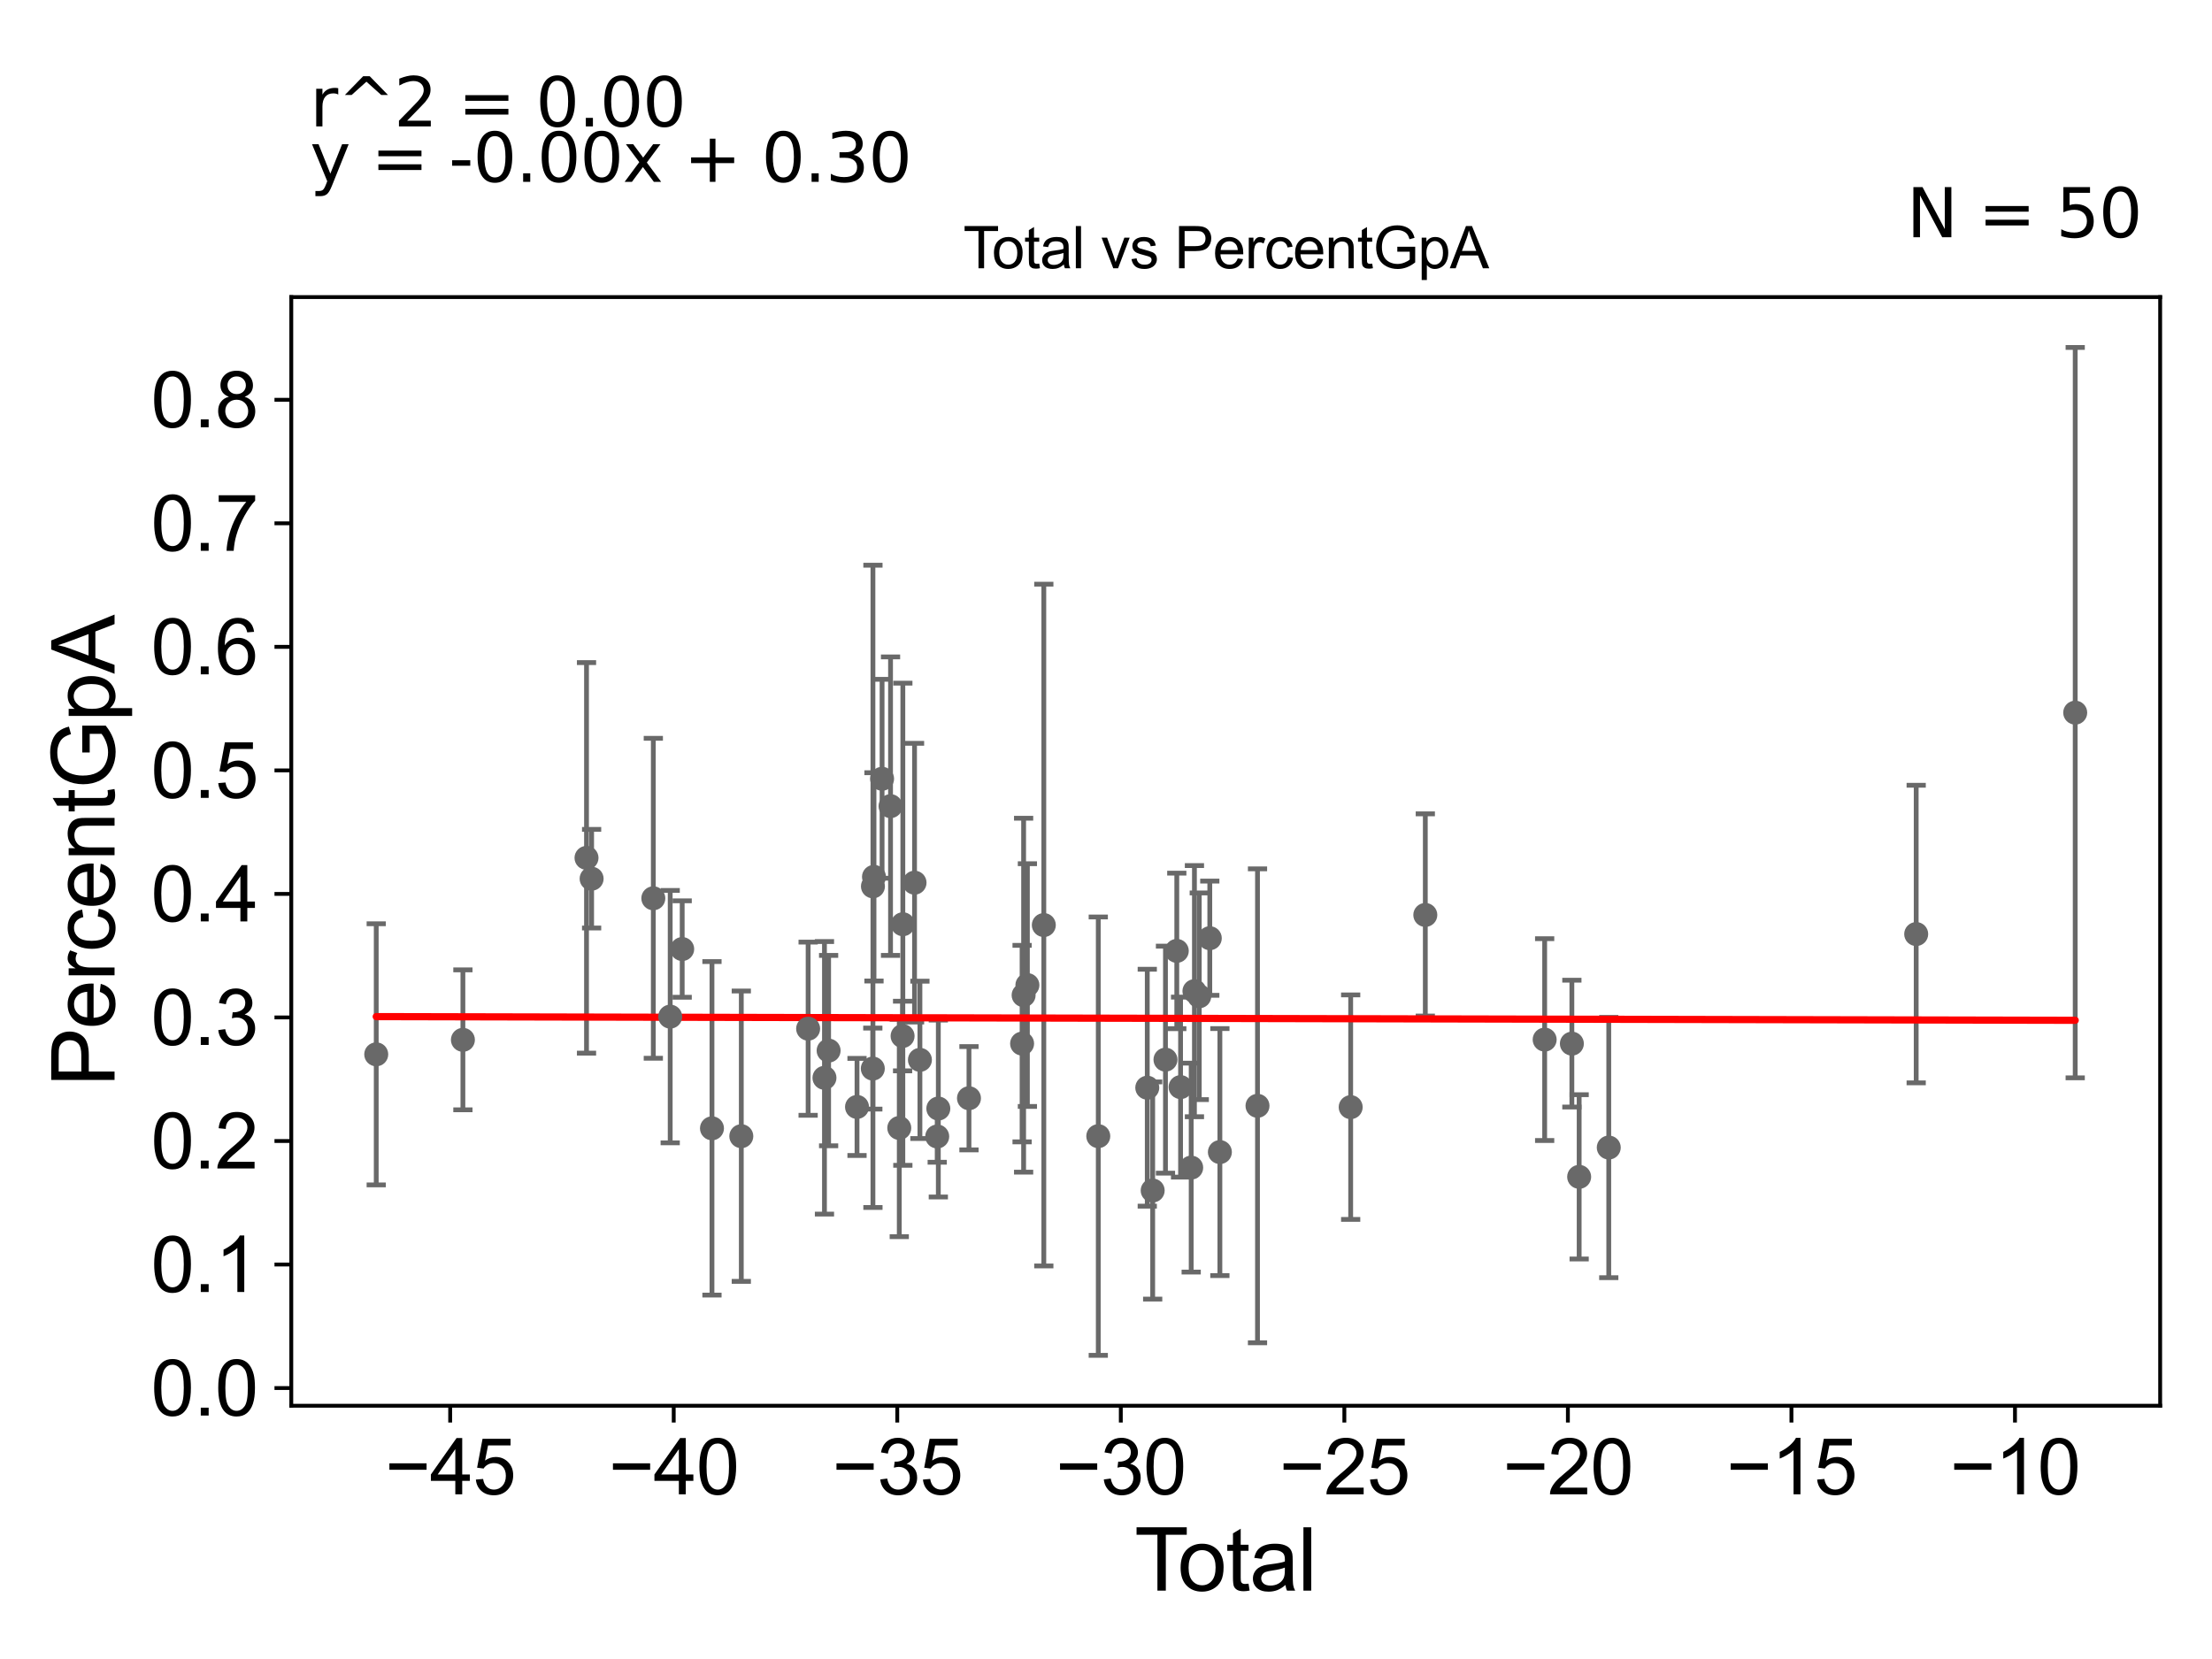 <?xml version="1.0" encoding="utf-8" standalone="no"?>
<!DOCTYPE svg PUBLIC "-//W3C//DTD SVG 1.1//EN"
  "http://www.w3.org/Graphics/SVG/1.1/DTD/svg11.dtd">
<svg xmlns:xlink="http://www.w3.org/1999/xlink" width="460.8pt" height="345.6pt" viewBox="0 0 460.8 345.6" xmlns="http://www.w3.org/2000/svg" version="1.1">
 <defs>
  <style type="text/css">*{stroke-linejoin: round; stroke-linecap: butt}</style>
 </defs>
 <g id="figure_1">
  <g id="patch_1">
   <path d="M 0 345.6 
L 460.8 345.6 
L 460.8 0 
L 0 0 
z
" style="fill: #ffffff"/>
  </g>
  <g id="axes_1">
   <g id="patch_2">
    <path d="M 60.68 292.84 
L 450 292.84 
L 450 61.886 
L 60.68 61.886 
z
" style="fill: #ffffff"/>
   </g>
   <g id="PathCollection_1">
    <defs>
     <path id="md1f28af6db" d="M 0 1.118 
C 0.297 1.118 0.581 1 0.791 0.791 
C 1 0.581 1.118 0.297 1.118 0 
C 1.118 -0.297 1 -0.581 0.791 -0.791 
C 0.581 -1 0.297 -1.118 0 -1.118 
C -0.297 -1.118 -0.581 -1 -0.791 -0.791 
C -1 -0.581 -1.118 -0.297 -1.118 0 
C -1.118 0.297 -1 0.581 -0.791 0.791 
C -0.581 1 -0.297 1.118 0 1.118 
z
" style="stroke: #696969"/>
    </defs>
    <g clip-path="url(#pdef0a459d0)">
     <use xlink:href="#md1f28af6db" x="254.124" y="239.999" style="fill: #696969; stroke: #696969"/>
     <use xlink:href="#md1f28af6db" x="252.022" y="195.445" style="fill: #696969; stroke: #696969"/>
     <use xlink:href="#md1f28af6db" x="399.178" y="194.582" style="fill: #696969; stroke: #696969"/>
     <use xlink:href="#md1f28af6db" x="321.781" y="216.569" style="fill: #696969; stroke: #696969"/>
     <use xlink:href="#md1f28af6db" x="281.371" y="230.639" style="fill: #696969; stroke: #696969"/>
     <use xlink:href="#md1f28af6db" x="335.135" y="239.054" style="fill: #696969; stroke: #696969"/>
     <use xlink:href="#md1f28af6db" x="328.968" y="245.159" style="fill: #696969; stroke: #696969"/>
     <use xlink:href="#md1f28af6db" x="327.45" y="217.409" style="fill: #696969; stroke: #696969"/>
     <use xlink:href="#md1f28af6db" x="249.829" y="207.542" style="fill: #696969; stroke: #696969"/>
     <use xlink:href="#md1f28af6db" x="296.918" y="190.599" style="fill: #696969; stroke: #696969"/>
     <use xlink:href="#md1f28af6db" x="261.961" y="230.362" style="fill: #696969; stroke: #696969"/>
     <use xlink:href="#md1f28af6db" x="78.376" y="219.637" style="fill: #696969; stroke: #696969"/>
     <use xlink:href="#md1f28af6db" x="432.304" y="148.459" style="fill: #696969; stroke: #696969"/>
     <use xlink:href="#md1f28af6db" x="248.147" y="243.234" style="fill: #696969; stroke: #696969"/>
     <use xlink:href="#md1f28af6db" x="123.245" y="183.049" style="fill: #696969; stroke: #696969"/>
     <use xlink:href="#md1f28af6db" x="195.47" y="230.931" style="fill: #696969; stroke: #696969"/>
     <use xlink:href="#md1f28af6db" x="195.239" y="236.751" style="fill: #696969; stroke: #696969"/>
     <use xlink:href="#md1f28af6db" x="136.099" y="187.131" style="fill: #696969; stroke: #696969"/>
     <use xlink:href="#md1f28af6db" x="191.637" y="220.789" style="fill: #696969; stroke: #696969"/>
     <use xlink:href="#md1f28af6db" x="190.516" y="183.877" style="fill: #696969; stroke: #696969"/>
     <use xlink:href="#md1f28af6db" x="188.079" y="192.536" style="fill: #696969; stroke: #696969"/>
     <use xlink:href="#md1f28af6db" x="139.615" y="211.782" style="fill: #696969; stroke: #696969"/>
     <use xlink:href="#md1f28af6db" x="188.026" y="215.825" style="fill: #696969; stroke: #696969"/>
     <use xlink:href="#md1f28af6db" x="187.335" y="234.979" style="fill: #696969; stroke: #696969"/>
     <use xlink:href="#md1f28af6db" x="185.516" y="167.935" style="fill: #696969; stroke: #696969"/>
     <use xlink:href="#md1f28af6db" x="183.753" y="162.233" style="fill: #696969; stroke: #696969"/>
     <use xlink:href="#md1f28af6db" x="182.068" y="182.666" style="fill: #696969; stroke: #696969"/>
     <use xlink:href="#md1f28af6db" x="181.849" y="184.641" style="fill: #696969; stroke: #696969"/>
     <use xlink:href="#md1f28af6db" x="181.822" y="222.605" style="fill: #696969; stroke: #696969"/>
     <use xlink:href="#md1f28af6db" x="178.533" y="230.596" style="fill: #696969; stroke: #696969"/>
     <use xlink:href="#md1f28af6db" x="248.823" y="206.476" style="fill: #696969; stroke: #696969"/>
     <use xlink:href="#md1f28af6db" x="172.616" y="218.858" style="fill: #696969; stroke: #696969"/>
     <use xlink:href="#md1f28af6db" x="148.317" y="235.05" style="fill: #696969; stroke: #696969"/>
     <use xlink:href="#md1f28af6db" x="154.427" y="236.689" style="fill: #696969; stroke: #696969"/>
     <use xlink:href="#md1f28af6db" x="171.751" y="224.53" style="fill: #696969; stroke: #696969"/>
     <use xlink:href="#md1f28af6db" x="201.855" y="228.782" style="fill: #696969; stroke: #696969"/>
     <use xlink:href="#md1f28af6db" x="122.181" y="178.711" style="fill: #696969; stroke: #696969"/>
     <use xlink:href="#md1f28af6db" x="142.113" y="197.703" style="fill: #696969; stroke: #696969"/>
     <use xlink:href="#md1f28af6db" x="168.348" y="214.295" style="fill: #696969; stroke: #696969"/>
     <use xlink:href="#md1f28af6db" x="238.997" y="226.589" style="fill: #696969; stroke: #696969"/>
     <use xlink:href="#md1f28af6db" x="240.124" y="248.004" style="fill: #696969; stroke: #696969"/>
     <use xlink:href="#md1f28af6db" x="228.791" y="236.682" style="fill: #696969; stroke: #696969"/>
     <use xlink:href="#md1f28af6db" x="242.79" y="220.744" style="fill: #696969; stroke: #696969"/>
     <use xlink:href="#md1f28af6db" x="96.431" y="216.616" style="fill: #696969; stroke: #696969"/>
     <use xlink:href="#md1f28af6db" x="245.146" y="198.09" style="fill: #696969; stroke: #696969"/>
     <use xlink:href="#md1f28af6db" x="217.446" y="192.706" style="fill: #696969; stroke: #696969"/>
     <use xlink:href="#md1f28af6db" x="245.934" y="226.466" style="fill: #696969; stroke: #696969"/>
     <use xlink:href="#md1f28af6db" x="213.238" y="207.313" style="fill: #696969; stroke: #696969"/>
     <use xlink:href="#md1f28af6db" x="212.921" y="217.401" style="fill: #696969; stroke: #696969"/>
     <use xlink:href="#md1f28af6db" x="214.026" y="205.21" style="fill: #696969; stroke: #696969"/>
    </g>
   </g>
   <g id="matplotlib.axis_1">
    <g id="xtick_1">
     <g id="line2d_1">
      <defs>
       <path id="mec97d7f42e" d="M 0 0 
L 0 3.5 
" style="stroke: #000000; stroke-width: 0.8"/>
      </defs>
      <g>
       <use xlink:href="#mec97d7f42e" x="93.779" y="292.84" style="stroke: #000000; stroke-width: 0.8"/>
      </g>
     </g>
     <g id="text_1">
      <!-- −45 -->
      <g transform="translate(80.209 311.293)scale(0.16 -0.16)">
       <defs>
        <path id="ArialMT-2212" d="M 3381 1997 
L 356 1997 
L 356 2522 
L 3381 2522 
L 3381 1997 
z
" transform="scale(0.016)"/>
        <path id="ArialMT-34" d="M 2069 0 
L 2069 1097 
L 81 1097 
L 81 1613 
L 2172 4581 
L 2631 4581 
L 2631 1613 
L 3250 1613 
L 3250 1097 
L 2631 1097 
L 2631 0 
L 2069 0 
z
M 2069 1613 
L 2069 3678 
L 634 1613 
L 2069 1613 
z
" transform="scale(0.016)"/>
        <path id="ArialMT-35" d="M 266 1200 
L 856 1250 
Q 922 819 1161 601 
Q 1400 384 1738 384 
Q 2144 384 2425 690 
Q 2706 997 2706 1503 
Q 2706 1984 2436 2262 
Q 2166 2541 1728 2541 
Q 1456 2541 1237 2417 
Q 1019 2294 894 2097 
L 366 2166 
L 809 4519 
L 3088 4519 
L 3088 3981 
L 1259 3981 
L 1013 2750 
Q 1425 3038 1878 3038 
Q 2478 3038 2890 2622 
Q 3303 2206 3303 1553 
Q 3303 931 2941 478 
Q 2500 -78 1738 -78 
Q 1113 -78 717 272 
Q 322 622 266 1200 
z
" transform="scale(0.016)"/>
       </defs>
       <use xlink:href="#ArialMT-2212"/>
       <use xlink:href="#ArialMT-34" x="58.398"/>
       <use xlink:href="#ArialMT-35" x="114.014"/>
      </g>
     </g>
    </g>
    <g id="xtick_2">
     <g id="line2d_2">
      <g>
       <use xlink:href="#mec97d7f42e" x="140.348" y="292.84" style="stroke: #000000; stroke-width: 0.8"/>
      </g>
     </g>
     <g id="text_2">
      <!-- −40 -->
      <g transform="translate(126.778 311.293)scale(0.16 -0.16)">
       <defs>
        <path id="ArialMT-30" d="M 266 2259 
Q 266 3072 433 3567 
Q 600 4063 929 4331 
Q 1259 4600 1759 4600 
Q 2128 4600 2406 4451 
Q 2684 4303 2865 4023 
Q 3047 3744 3150 3342 
Q 3253 2941 3253 2259 
Q 3253 1453 3087 958 
Q 2922 463 2592 192 
Q 2263 -78 1759 -78 
Q 1097 -78 719 397 
Q 266 969 266 2259 
z
M 844 2259 
Q 844 1131 1108 757 
Q 1372 384 1759 384 
Q 2147 384 2411 759 
Q 2675 1134 2675 2259 
Q 2675 3391 2411 3762 
Q 2147 4134 1753 4134 
Q 1366 4134 1134 3806 
Q 844 3388 844 2259 
z
" transform="scale(0.016)"/>
       </defs>
       <use xlink:href="#ArialMT-2212"/>
       <use xlink:href="#ArialMT-34" x="58.398"/>
       <use xlink:href="#ArialMT-30" x="114.014"/>
      </g>
     </g>
    </g>
    <g id="xtick_3">
     <g id="line2d_3">
      <g>
       <use xlink:href="#mec97d7f42e" x="186.916" y="292.84" style="stroke: #000000; stroke-width: 0.8"/>
      </g>
     </g>
     <g id="text_3">
      <!-- −35 -->
      <g transform="translate(173.346 311.293)scale(0.16 -0.16)">
       <defs>
        <path id="ArialMT-33" d="M 269 1209 
L 831 1284 
Q 928 806 1161 595 
Q 1394 384 1728 384 
Q 2125 384 2398 659 
Q 2672 934 2672 1341 
Q 2672 1728 2419 1979 
Q 2166 2231 1775 2231 
Q 1616 2231 1378 2169 
L 1441 2663 
Q 1497 2656 1531 2656 
Q 1891 2656 2178 2843 
Q 2466 3031 2466 3422 
Q 2466 3731 2256 3934 
Q 2047 4138 1716 4138 
Q 1388 4138 1169 3931 
Q 950 3725 888 3313 
L 325 3413 
Q 428 3978 793 4289 
Q 1159 4600 1703 4600 
Q 2078 4600 2393 4439 
Q 2709 4278 2876 4000 
Q 3044 3722 3044 3409 
Q 3044 3113 2884 2869 
Q 2725 2625 2413 2481 
Q 2819 2388 3044 2092 
Q 3269 1797 3269 1353 
Q 3269 753 2831 336 
Q 2394 -81 1725 -81 
Q 1122 -81 723 278 
Q 325 638 269 1209 
z
" transform="scale(0.016)"/>
       </defs>
       <use xlink:href="#ArialMT-2212"/>
       <use xlink:href="#ArialMT-33" x="58.398"/>
       <use xlink:href="#ArialMT-35" x="114.014"/>
      </g>
     </g>
    </g>
    <g id="xtick_4">
     <g id="line2d_4">
      <g>
       <use xlink:href="#mec97d7f42e" x="233.485" y="292.84" style="stroke: #000000; stroke-width: 0.8"/>
      </g>
     </g>
     <g id="text_4">
      <!-- −30 -->
      <g transform="translate(219.915 311.293)scale(0.16 -0.16)">
       <use xlink:href="#ArialMT-2212"/>
       <use xlink:href="#ArialMT-33" x="58.398"/>
       <use xlink:href="#ArialMT-30" x="114.014"/>
      </g>
     </g>
    </g>
    <g id="xtick_5">
     <g id="line2d_5">
      <g>
       <use xlink:href="#mec97d7f42e" x="280.053" y="292.84" style="stroke: #000000; stroke-width: 0.8"/>
      </g>
     </g>
     <g id="text_5">
      <!-- −25 -->
      <g transform="translate(266.483 311.293)scale(0.16 -0.16)">
       <defs>
        <path id="ArialMT-32" d="M 3222 541 
L 3222 0 
L 194 0 
Q 188 203 259 391 
Q 375 700 629 1000 
Q 884 1300 1366 1694 
Q 2113 2306 2375 2664 
Q 2638 3022 2638 3341 
Q 2638 3675 2398 3904 
Q 2159 4134 1775 4134 
Q 1369 4134 1125 3890 
Q 881 3647 878 3216 
L 300 3275 
Q 359 3922 746 4261 
Q 1134 4600 1788 4600 
Q 2447 4600 2831 4234 
Q 3216 3869 3216 3328 
Q 3216 3053 3103 2787 
Q 2991 2522 2730 2228 
Q 2469 1934 1863 1422 
Q 1356 997 1212 845 
Q 1069 694 975 541 
L 3222 541 
z
" transform="scale(0.016)"/>
       </defs>
       <use xlink:href="#ArialMT-2212"/>
       <use xlink:href="#ArialMT-32" x="58.398"/>
       <use xlink:href="#ArialMT-35" x="114.014"/>
      </g>
     </g>
    </g>
    <g id="xtick_6">
     <g id="line2d_6">
      <g>
       <use xlink:href="#mec97d7f42e" x="326.621" y="292.84" style="stroke: #000000; stroke-width: 0.8"/>
      </g>
     </g>
     <g id="text_6">
      <!-- −20 -->
      <g transform="translate(313.051 311.293)scale(0.16 -0.16)">
       <use xlink:href="#ArialMT-2212"/>
       <use xlink:href="#ArialMT-32" x="58.398"/>
       <use xlink:href="#ArialMT-30" x="114.014"/>
      </g>
     </g>
    </g>
    <g id="xtick_7">
     <g id="line2d_7">
      <g>
       <use xlink:href="#mec97d7f42e" x="373.19" y="292.84" style="stroke: #000000; stroke-width: 0.8"/>
      </g>
     </g>
     <g id="text_7">
      <!-- −15 -->
      <g transform="translate(359.62 311.293)scale(0.16 -0.16)">
       <defs>
        <path id="ArialMT-31" d="M 2384 0 
L 1822 0 
L 1822 3584 
Q 1619 3391 1289 3197 
Q 959 3003 697 2906 
L 697 3450 
Q 1169 3672 1522 3987 
Q 1875 4303 2022 4600 
L 2384 4600 
L 2384 0 
z
" transform="scale(0.016)"/>
       </defs>
       <use xlink:href="#ArialMT-2212"/>
       <use xlink:href="#ArialMT-31" x="58.398"/>
       <use xlink:href="#ArialMT-35" x="114.014"/>
      </g>
     </g>
    </g>
    <g id="xtick_8">
     <g id="line2d_8">
      <g>
       <use xlink:href="#mec97d7f42e" x="419.758" y="292.84" style="stroke: #000000; stroke-width: 0.8"/>
      </g>
     </g>
     <g id="text_8">
      <!-- −10 -->
      <g transform="translate(406.188 311.293)scale(0.16 -0.16)">
       <use xlink:href="#ArialMT-2212"/>
       <use xlink:href="#ArialMT-31" x="58.398"/>
       <use xlink:href="#ArialMT-30" x="114.014"/>
      </g>
     </g>
    </g>
    <g id="text_9">
     <!-- Total -->
     <g transform="translate(236.335 331.357)scale(0.18 -0.18)">
      <defs>
       <path id="ArialMT-54" d="M 1659 0 
L 1659 4041 
L 150 4041 
L 150 4581 
L 3781 4581 
L 3781 4041 
L 2266 4041 
L 2266 0 
L 1659 0 
z
" transform="scale(0.016)"/>
       <path id="ArialMT-6f" d="M 213 1659 
Q 213 2581 725 3025 
Q 1153 3394 1769 3394 
Q 2453 3394 2887 2945 
Q 3322 2497 3322 1706 
Q 3322 1066 3130 698 
Q 2938 331 2570 128 
Q 2203 -75 1769 -75 
Q 1072 -75 642 372 
Q 213 819 213 1659 
z
M 791 1659 
Q 791 1022 1069 705 
Q 1347 388 1769 388 
Q 2188 388 2466 706 
Q 2744 1025 2744 1678 
Q 2744 2294 2464 2611 
Q 2184 2928 1769 2928 
Q 1347 2928 1069 2612 
Q 791 2297 791 1659 
z
" transform="scale(0.016)"/>
       <path id="ArialMT-74" d="M 1650 503 
L 1731 6 
Q 1494 -44 1306 -44 
Q 1000 -44 831 53 
Q 663 150 594 308 
Q 525 466 525 972 
L 525 2881 
L 113 2881 
L 113 3319 
L 525 3319 
L 525 4141 
L 1084 4478 
L 1084 3319 
L 1650 3319 
L 1650 2881 
L 1084 2881 
L 1084 941 
Q 1084 700 1114 631 
Q 1144 563 1211 522 
Q 1278 481 1403 481 
Q 1497 481 1650 503 
z
" transform="scale(0.016)"/>
       <path id="ArialMT-61" d="M 2588 409 
Q 2275 144 1986 34 
Q 1697 -75 1366 -75 
Q 819 -75 525 192 
Q 231 459 231 875 
Q 231 1119 342 1320 
Q 453 1522 633 1644 
Q 813 1766 1038 1828 
Q 1203 1872 1538 1913 
Q 2219 1994 2541 2106 
Q 2544 2222 2544 2253 
Q 2544 2597 2384 2738 
Q 2169 2928 1744 2928 
Q 1347 2928 1158 2789 
Q 969 2650 878 2297 
L 328 2372 
Q 403 2725 575 2942 
Q 747 3159 1072 3276 
Q 1397 3394 1825 3394 
Q 2250 3394 2515 3294 
Q 2781 3194 2906 3042 
Q 3031 2891 3081 2659 
Q 3109 2516 3109 2141 
L 3109 1391 
Q 3109 606 3145 398 
Q 3181 191 3288 0 
L 2700 0 
Q 2613 175 2588 409 
z
M 2541 1666 
Q 2234 1541 1622 1453 
Q 1275 1403 1131 1340 
Q 988 1278 909 1158 
Q 831 1038 831 891 
Q 831 666 1001 516 
Q 1172 366 1500 366 
Q 1825 366 2078 508 
Q 2331 650 2450 897 
Q 2541 1088 2541 1459 
L 2541 1666 
z
" transform="scale(0.016)"/>
       <path id="ArialMT-6c" d="M 409 0 
L 409 4581 
L 972 4581 
L 972 0 
L 409 0 
z
" transform="scale(0.016)"/>
      </defs>
      <use xlink:href="#ArialMT-54"/>
      <use xlink:href="#ArialMT-6f" x="49.959"/>
      <use xlink:href="#ArialMT-74" x="105.574"/>
      <use xlink:href="#ArialMT-61" x="133.357"/>
      <use xlink:href="#ArialMT-6c" x="188.973"/>
     </g>
    </g>
   </g>
   <g id="matplotlib.axis_2">
    <g id="ytick_1">
     <g id="line2d_9">
      <defs>
       <path id="m118e1316b3" d="M 0 0 
L -3.5 0 
" style="stroke: #000000; stroke-width: 0.8"/>
      </defs>
      <g>
       <use xlink:href="#m118e1316b3" x="60.68" y="289.157" style="stroke: #000000; stroke-width: 0.8"/>
      </g>
     </g>
     <g id="text_10">
      <!-- 0.0 -->
      <g transform="translate(31.44 294.883)scale(0.16 -0.16)">
       <defs>
        <path id="ArialMT-2e" d="M 581 0 
L 581 641 
L 1222 641 
L 1222 0 
L 581 0 
z
" transform="scale(0.016)"/>
       </defs>
       <use xlink:href="#ArialMT-30"/>
       <use xlink:href="#ArialMT-2e" x="55.615"/>
       <use xlink:href="#ArialMT-30" x="83.398"/>
      </g>
     </g>
    </g>
    <g id="ytick_2">
     <g id="line2d_10">
      <g>
       <use xlink:href="#m118e1316b3" x="60.68" y="263.422" style="stroke: #000000; stroke-width: 0.8"/>
      </g>
     </g>
     <g id="text_11">
      <!-- 0.1 -->
      <g transform="translate(31.44 269.149)scale(0.16 -0.16)">
       <use xlink:href="#ArialMT-30"/>
       <use xlink:href="#ArialMT-2e" x="55.615"/>
       <use xlink:href="#ArialMT-31" x="83.398"/>
      </g>
     </g>
    </g>
    <g id="ytick_3">
     <g id="line2d_11">
      <g>
       <use xlink:href="#m118e1316b3" x="60.68" y="237.688" style="stroke: #000000; stroke-width: 0.8"/>
      </g>
     </g>
     <g id="text_12">
      <!-- 0.2 -->
      <g transform="translate(31.44 243.414)scale(0.16 -0.16)">
       <use xlink:href="#ArialMT-30"/>
       <use xlink:href="#ArialMT-2e" x="55.615"/>
       <use xlink:href="#ArialMT-32" x="83.398"/>
      </g>
     </g>
    </g>
    <g id="ytick_4">
     <g id="line2d_12">
      <g>
       <use xlink:href="#m118e1316b3" x="60.68" y="211.954" style="stroke: #000000; stroke-width: 0.8"/>
      </g>
     </g>
     <g id="text_13">
      <!-- 0.3 -->
      <g transform="translate(31.44 217.68)scale(0.16 -0.16)">
       <use xlink:href="#ArialMT-30"/>
       <use xlink:href="#ArialMT-2e" x="55.615"/>
       <use xlink:href="#ArialMT-33" x="83.398"/>
      </g>
     </g>
    </g>
    <g id="ytick_5">
     <g id="line2d_13">
      <g>
       <use xlink:href="#m118e1316b3" x="60.68" y="186.219" style="stroke: #000000; stroke-width: 0.8"/>
      </g>
     </g>
     <g id="text_14">
      <!-- 0.4 -->
      <g transform="translate(31.44 191.945)scale(0.16 -0.16)">
       <use xlink:href="#ArialMT-30"/>
       <use xlink:href="#ArialMT-2e" x="55.615"/>
       <use xlink:href="#ArialMT-34" x="83.398"/>
      </g>
     </g>
    </g>
    <g id="ytick_6">
     <g id="line2d_14">
      <g>
       <use xlink:href="#m118e1316b3" x="60.68" y="160.485" style="stroke: #000000; stroke-width: 0.8"/>
      </g>
     </g>
     <g id="text_15">
      <!-- 0.5 -->
      <g transform="translate(31.44 166.211)scale(0.16 -0.16)">
       <use xlink:href="#ArialMT-30"/>
       <use xlink:href="#ArialMT-2e" x="55.615"/>
       <use xlink:href="#ArialMT-35" x="83.398"/>
      </g>
     </g>
    </g>
    <g id="ytick_7">
     <g id="line2d_15">
      <g>
       <use xlink:href="#m118e1316b3" x="60.68" y="134.75" style="stroke: #000000; stroke-width: 0.8"/>
      </g>
     </g>
     <g id="text_16">
      <!-- 0.6 -->
      <g transform="translate(31.44 140.477)scale(0.16 -0.16)">
       <defs>
        <path id="ArialMT-36" d="M 3184 3459 
L 2625 3416 
Q 2550 3747 2413 3897 
Q 2184 4138 1850 4138 
Q 1581 4138 1378 3988 
Q 1113 3794 959 3422 
Q 806 3050 800 2363 
Q 1003 2672 1297 2822 
Q 1591 2972 1913 2972 
Q 2475 2972 2870 2558 
Q 3266 2144 3266 1488 
Q 3266 1056 3080 686 
Q 2894 316 2569 119 
Q 2244 -78 1831 -78 
Q 1128 -78 684 439 
Q 241 956 241 2144 
Q 241 3472 731 4075 
Q 1159 4600 1884 4600 
Q 2425 4600 2770 4297 
Q 3116 3994 3184 3459 
z
M 888 1484 
Q 888 1194 1011 928 
Q 1134 663 1356 523 
Q 1578 384 1822 384 
Q 2178 384 2434 671 
Q 2691 959 2691 1453 
Q 2691 1928 2437 2201 
Q 2184 2475 1800 2475 
Q 1419 2475 1153 2201 
Q 888 1928 888 1484 
z
" transform="scale(0.016)"/>
       </defs>
       <use xlink:href="#ArialMT-30"/>
       <use xlink:href="#ArialMT-2e" x="55.615"/>
       <use xlink:href="#ArialMT-36" x="83.398"/>
      </g>
     </g>
    </g>
    <g id="ytick_8">
     <g id="line2d_16">
      <g>
       <use xlink:href="#m118e1316b3" x="60.68" y="109.016" style="stroke: #000000; stroke-width: 0.8"/>
      </g>
     </g>
     <g id="text_17">
      <!-- 0.7 -->
      <g transform="translate(31.44 114.742)scale(0.16 -0.16)">
       <defs>
        <path id="ArialMT-37" d="M 303 3981 
L 303 4522 
L 3269 4522 
L 3269 4084 
Q 2831 3619 2401 2847 
Q 1972 2075 1738 1259 
Q 1569 684 1522 0 
L 944 0 
Q 953 541 1156 1306 
Q 1359 2072 1739 2783 
Q 2119 3494 2547 3981 
L 303 3981 
z
" transform="scale(0.016)"/>
       </defs>
       <use xlink:href="#ArialMT-30"/>
       <use xlink:href="#ArialMT-2e" x="55.615"/>
       <use xlink:href="#ArialMT-37" x="83.398"/>
      </g>
     </g>
    </g>
    <g id="ytick_9">
     <g id="line2d_17">
      <g>
       <use xlink:href="#m118e1316b3" x="60.68" y="83.282" style="stroke: #000000; stroke-width: 0.8"/>
      </g>
     </g>
     <g id="text_18">
      <!-- 0.8 -->
      <g transform="translate(31.44 89.008)scale(0.16 -0.16)">
       <defs>
        <path id="ArialMT-38" d="M 1131 2484 
Q 781 2613 612 2850 
Q 444 3088 444 3419 
Q 444 3919 803 4259 
Q 1163 4600 1759 4600 
Q 2359 4600 2725 4251 
Q 3091 3903 3091 3403 
Q 3091 3084 2923 2848 
Q 2756 2613 2416 2484 
Q 2838 2347 3058 2040 
Q 3278 1734 3278 1309 
Q 3278 722 2862 322 
Q 2447 -78 1769 -78 
Q 1091 -78 675 323 
Q 259 725 259 1325 
Q 259 1772 486 2073 
Q 713 2375 1131 2484 
z
M 1019 3438 
Q 1019 3113 1228 2906 
Q 1438 2700 1772 2700 
Q 2097 2700 2305 2904 
Q 2513 3109 2513 3406 
Q 2513 3716 2298 3927 
Q 2084 4138 1766 4138 
Q 1444 4138 1231 3931 
Q 1019 3725 1019 3438 
z
M 838 1322 
Q 838 1081 952 856 
Q 1066 631 1291 507 
Q 1516 384 1775 384 
Q 2178 384 2440 643 
Q 2703 903 2703 1303 
Q 2703 1709 2433 1975 
Q 2163 2241 1756 2241 
Q 1359 2241 1098 1978 
Q 838 1716 838 1322 
z
" transform="scale(0.016)"/>
       </defs>
       <use xlink:href="#ArialMT-30"/>
       <use xlink:href="#ArialMT-2e" x="55.615"/>
       <use xlink:href="#ArialMT-38" x="83.398"/>
      </g>
     </g>
    </g>
    <g id="text_19">
     <!-- PercentGpA -->
     <g transform="translate(23.863 226.386)rotate(-90)scale(0.18 -0.18)">
      <defs>
       <path id="ArialMT-50" d="M 494 0 
L 494 4581 
L 2222 4581 
Q 2678 4581 2919 4538 
Q 3256 4481 3484 4323 
Q 3713 4166 3852 3881 
Q 3991 3597 3991 3256 
Q 3991 2672 3619 2267 
Q 3247 1863 2275 1863 
L 1100 1863 
L 1100 0 
L 494 0 
z
M 1100 2403 
L 2284 2403 
Q 2872 2403 3119 2622 
Q 3366 2841 3366 3238 
Q 3366 3525 3220 3729 
Q 3075 3934 2838 4000 
Q 2684 4041 2272 4041 
L 1100 4041 
L 1100 2403 
z
" transform="scale(0.016)"/>
       <path id="ArialMT-65" d="M 2694 1069 
L 3275 997 
Q 3138 488 2766 206 
Q 2394 -75 1816 -75 
Q 1088 -75 661 373 
Q 234 822 234 1631 
Q 234 2469 665 2931 
Q 1097 3394 1784 3394 
Q 2450 3394 2872 2941 
Q 3294 2488 3294 1666 
Q 3294 1616 3291 1516 
L 816 1516 
Q 847 969 1125 678 
Q 1403 388 1819 388 
Q 2128 388 2347 550 
Q 2566 713 2694 1069 
z
M 847 1978 
L 2700 1978 
Q 2663 2397 2488 2606 
Q 2219 2931 1791 2931 
Q 1403 2931 1139 2672 
Q 875 2413 847 1978 
z
" transform="scale(0.016)"/>
       <path id="ArialMT-72" d="M 416 0 
L 416 3319 
L 922 3319 
L 922 2816 
Q 1116 3169 1280 3281 
Q 1444 3394 1641 3394 
Q 1925 3394 2219 3213 
L 2025 2691 
Q 1819 2813 1613 2813 
Q 1428 2813 1281 2702 
Q 1134 2591 1072 2394 
Q 978 2094 978 1738 
L 978 0 
L 416 0 
z
" transform="scale(0.016)"/>
       <path id="ArialMT-63" d="M 2588 1216 
L 3141 1144 
Q 3050 572 2676 248 
Q 2303 -75 1759 -75 
Q 1078 -75 664 370 
Q 250 816 250 1647 
Q 250 2184 428 2587 
Q 606 2991 970 3192 
Q 1334 3394 1763 3394 
Q 2303 3394 2647 3120 
Q 2991 2847 3088 2344 
L 2541 2259 
Q 2463 2594 2264 2762 
Q 2066 2931 1784 2931 
Q 1359 2931 1093 2626 
Q 828 2322 828 1663 
Q 828 994 1084 691 
Q 1341 388 1753 388 
Q 2084 388 2306 591 
Q 2528 794 2588 1216 
z
" transform="scale(0.016)"/>
       <path id="ArialMT-6e" d="M 422 0 
L 422 3319 
L 928 3319 
L 928 2847 
Q 1294 3394 1984 3394 
Q 2284 3394 2536 3286 
Q 2788 3178 2913 3003 
Q 3038 2828 3088 2588 
Q 3119 2431 3119 2041 
L 3119 0 
L 2556 0 
L 2556 2019 
Q 2556 2363 2490 2533 
Q 2425 2703 2258 2804 
Q 2091 2906 1866 2906 
Q 1506 2906 1245 2678 
Q 984 2450 984 1813 
L 984 0 
L 422 0 
z
" transform="scale(0.016)"/>
       <path id="ArialMT-47" d="M 2638 1797 
L 2638 2334 
L 4578 2338 
L 4578 638 
Q 4131 281 3656 101 
Q 3181 -78 2681 -78 
Q 2006 -78 1454 211 
Q 903 500 622 1047 
Q 341 1594 341 2269 
Q 341 2938 620 3517 
Q 900 4097 1425 4378 
Q 1950 4659 2634 4659 
Q 3131 4659 3532 4498 
Q 3934 4338 4162 4050 
Q 4391 3763 4509 3300 
L 3963 3150 
Q 3859 3500 3706 3700 
Q 3553 3900 3268 4020 
Q 2984 4141 2638 4141 
Q 2222 4141 1919 4014 
Q 1616 3888 1430 3681 
Q 1244 3475 1141 3228 
Q 966 2803 966 2306 
Q 966 1694 1177 1281 
Q 1388 869 1791 669 
Q 2194 469 2647 469 
Q 3041 469 3416 620 
Q 3791 772 3984 944 
L 3984 1797 
L 2638 1797 
z
" transform="scale(0.016)"/>
       <path id="ArialMT-70" d="M 422 -1272 
L 422 3319 
L 934 3319 
L 934 2888 
Q 1116 3141 1344 3267 
Q 1572 3394 1897 3394 
Q 2322 3394 2647 3175 
Q 2972 2956 3137 2557 
Q 3303 2159 3303 1684 
Q 3303 1175 3120 767 
Q 2938 359 2589 142 
Q 2241 -75 1856 -75 
Q 1575 -75 1351 44 
Q 1128 163 984 344 
L 984 -1272 
L 422 -1272 
z
M 931 1641 
Q 931 1000 1190 694 
Q 1450 388 1819 388 
Q 2194 388 2461 705 
Q 2728 1022 2728 1688 
Q 2728 2322 2467 2637 
Q 2206 2953 1844 2953 
Q 1484 2953 1207 2617 
Q 931 2281 931 1641 
z
" transform="scale(0.016)"/>
       <path id="ArialMT-41" d="M -9 0 
L 1750 4581 
L 2403 4581 
L 4278 0 
L 3588 0 
L 3053 1388 
L 1138 1388 
L 634 0 
L -9 0 
z
M 1313 1881 
L 2866 1881 
L 2388 3150 
Q 2169 3728 2063 4100 
Q 1975 3659 1816 3225 
L 1313 1881 
z
" transform="scale(0.016)"/>
      </defs>
      <use xlink:href="#ArialMT-50"/>
      <use xlink:href="#ArialMT-65" x="66.699"/>
      <use xlink:href="#ArialMT-72" x="122.314"/>
      <use xlink:href="#ArialMT-63" x="155.615"/>
      <use xlink:href="#ArialMT-65" x="205.615"/>
      <use xlink:href="#ArialMT-6e" x="261.23"/>
      <use xlink:href="#ArialMT-74" x="316.846"/>
      <use xlink:href="#ArialMT-47" x="344.629"/>
      <use xlink:href="#ArialMT-70" x="422.412"/>
      <use xlink:href="#ArialMT-41" x="478.027"/>
     </g>
    </g>
   </g>
   <g id="LineCollection_1">
    <path d="M 254.124 265.729 
L 254.124 214.27 
" clip-path="url(#pdef0a459d0)" style="fill: none; stroke: #696969"/>
    <path d="M 252.022 207.344 
L 252.022 183.545 
" clip-path="url(#pdef0a459d0)" style="fill: none; stroke: #696969"/>
    <path d="M 399.178 225.579 
L 399.178 163.585 
" clip-path="url(#pdef0a459d0)" style="fill: none; stroke: #696969"/>
    <path d="M 321.781 237.589 
L 321.781 195.549 
" clip-path="url(#pdef0a459d0)" style="fill: none; stroke: #696969"/>
    <path d="M 281.371 254.024 
L 281.371 207.254 
" clip-path="url(#pdef0a459d0)" style="fill: none; stroke: #696969"/>
    <path d="M 335.135 266.164 
L 335.135 211.945 
" clip-path="url(#pdef0a459d0)" style="fill: none; stroke: #696969"/>
    <path d="M 328.968 262.272 
L 328.968 228.046 
" clip-path="url(#pdef0a459d0)" style="fill: none; stroke: #696969"/>
    <path d="M 327.45 230.619 
L 327.45 204.199 
" clip-path="url(#pdef0a459d0)" style="fill: none; stroke: #696969"/>
    <path d="M 249.829 229.069 
L 249.829 186.015 
" clip-path="url(#pdef0a459d0)" style="fill: none; stroke: #696969"/>
    <path d="M 296.918 211.662 
L 296.918 169.536 
" clip-path="url(#pdef0a459d0)" style="fill: none; stroke: #696969"/>
    <path d="M 261.961 279.724 
L 261.961 180.999 
" clip-path="url(#pdef0a459d0)" style="fill: none; stroke: #696969"/>
    <path d="M 78.376 246.837 
L 78.376 192.436 
" clip-path="url(#pdef0a459d0)" style="fill: none; stroke: #696969"/>
    <path d="M 432.304 224.534 
L 432.304 72.384 
" clip-path="url(#pdef0a459d0)" style="fill: none; stroke: #696969"/>
    <path d="M 248.147 264.998 
L 248.147 221.47 
" clip-path="url(#pdef0a459d0)" style="fill: none; stroke: #696969"/>
    <path d="M 123.245 193.32 
L 123.245 172.778 
" clip-path="url(#pdef0a459d0)" style="fill: none; stroke: #696969"/>
    <path d="M 195.47 249.358 
L 195.47 212.505 
" clip-path="url(#pdef0a459d0)" style="fill: none; stroke: #696969"/>
    <path d="M 195.239 242.119 
L 195.239 231.383 
" clip-path="url(#pdef0a459d0)" style="fill: none; stroke: #696969"/>
    <path d="M 136.099 220.456 
L 136.099 153.806 
" clip-path="url(#pdef0a459d0)" style="fill: none; stroke: #696969"/>
    <path d="M 191.637 237.18 
L 191.637 204.399 
" clip-path="url(#pdef0a459d0)" style="fill: none; stroke: #696969"/>
    <path d="M 190.516 212.903 
L 190.516 154.851 
" clip-path="url(#pdef0a459d0)" style="fill: none; stroke: #696969"/>
    <path d="M 188.079 242.755 
L 188.079 142.316 
" clip-path="url(#pdef0a459d0)" style="fill: none; stroke: #696969"/>
    <path d="M 139.615 238.072 
L 139.615 185.491 
" clip-path="url(#pdef0a459d0)" style="fill: none; stroke: #696969"/>
    <path d="M 188.026 223.077 
L 188.026 208.573 
" clip-path="url(#pdef0a459d0)" style="fill: none; stroke: #696969"/>
    <path d="M 187.335 257.617 
L 187.335 212.342 
" clip-path="url(#pdef0a459d0)" style="fill: none; stroke: #696969"/>
    <path d="M 185.516 199.028 
L 185.516 136.843 
" clip-path="url(#pdef0a459d0)" style="fill: none; stroke: #696969"/>
    <path d="M 183.753 182.951 
L 183.753 141.516 
" clip-path="url(#pdef0a459d0)" style="fill: none; stroke: #696969"/>
    <path d="M 182.068 204.36 
L 182.068 160.972 
" clip-path="url(#pdef0a459d0)" style="fill: none; stroke: #696969"/>
    <path d="M 181.849 251.539 
L 181.849 117.742 
" clip-path="url(#pdef0a459d0)" style="fill: none; stroke: #696969"/>
    <path d="M 181.822 231.045 
L 181.822 214.166 
" clip-path="url(#pdef0a459d0)" style="fill: none; stroke: #696969"/>
    <path d="M 178.533 240.708 
L 178.533 220.483 
" clip-path="url(#pdef0a459d0)" style="fill: none; stroke: #696969"/>
    <path d="M 248.823 232.637 
L 248.823 180.314 
" clip-path="url(#pdef0a459d0)" style="fill: none; stroke: #696969"/>
    <path d="M 172.616 238.688 
L 172.616 199.028 
" clip-path="url(#pdef0a459d0)" style="fill: none; stroke: #696969"/>
    <path d="M 148.317 269.79 
L 148.317 200.309 
" clip-path="url(#pdef0a459d0)" style="fill: none; stroke: #696969"/>
    <path d="M 154.427 266.932 
L 154.427 206.446 
" clip-path="url(#pdef0a459d0)" style="fill: none; stroke: #696969"/>
    <path d="M 171.751 252.919 
L 171.751 196.14 
" clip-path="url(#pdef0a459d0)" style="fill: none; stroke: #696969"/>
    <path d="M 201.855 239.544 
L 201.855 218.02 
" clip-path="url(#pdef0a459d0)" style="fill: none; stroke: #696969"/>
    <path d="M 122.181 219.392 
L 122.181 138.031 
" clip-path="url(#pdef0a459d0)" style="fill: none; stroke: #696969"/>
    <path d="M 142.113 207.751 
L 142.113 187.655 
" clip-path="url(#pdef0a459d0)" style="fill: none; stroke: #696969"/>
    <path d="M 168.348 232.333 
L 168.348 196.256 
" clip-path="url(#pdef0a459d0)" style="fill: none; stroke: #696969"/>
    <path d="M 238.997 251.265 
L 238.997 201.912 
" clip-path="url(#pdef0a459d0)" style="fill: none; stroke: #696969"/>
    <path d="M 240.124 270.626 
L 240.124 225.381 
" clip-path="url(#pdef0a459d0)" style="fill: none; stroke: #696969"/>
    <path d="M 228.791 282.342 
L 228.791 191.022 
" clip-path="url(#pdef0a459d0)" style="fill: none; stroke: #696969"/>
    <path d="M 242.79 244.388 
L 242.79 197.099 
" clip-path="url(#pdef0a459d0)" style="fill: none; stroke: #696969"/>
    <path d="M 96.431 231.195 
L 96.431 202.038 
" clip-path="url(#pdef0a459d0)" style="fill: none; stroke: #696969"/>
    <path d="M 245.146 214.292 
L 245.146 181.889 
" clip-path="url(#pdef0a459d0)" style="fill: none; stroke: #696969"/>
    <path d="M 217.446 263.722 
L 217.446 121.69 
" clip-path="url(#pdef0a459d0)" style="fill: none; stroke: #696969"/>
    <path d="M 245.934 245.217 
L 245.934 207.716 
" clip-path="url(#pdef0a459d0)" style="fill: none; stroke: #696969"/>
    <path d="M 213.238 244.177 
L 213.238 170.449 
" clip-path="url(#pdef0a459d0)" style="fill: none; stroke: #696969"/>
    <path d="M 212.921 237.871 
L 212.921 196.932 
" clip-path="url(#pdef0a459d0)" style="fill: none; stroke: #696969"/>
    <path d="M 214.026 230.492 
L 214.026 179.927 
" clip-path="url(#pdef0a459d0)" style="fill: none; stroke: #696969"/>
   </g>
   <g id="line2d_18">
    <defs>
     <path id="md66beaca77" d="M 2 0 
L -2 -0 
" style="stroke: #696969"/>
    </defs>
    <g clip-path="url(#pdef0a459d0)">
     <use xlink:href="#md66beaca77" x="254.124" y="265.729" style="fill: #696969; stroke: #696969"/>
     <use xlink:href="#md66beaca77" x="252.022" y="207.344" style="fill: #696969; stroke: #696969"/>
     <use xlink:href="#md66beaca77" x="399.178" y="225.579" style="fill: #696969; stroke: #696969"/>
     <use xlink:href="#md66beaca77" x="321.781" y="237.589" style="fill: #696969; stroke: #696969"/>
     <use xlink:href="#md66beaca77" x="281.371" y="254.024" style="fill: #696969; stroke: #696969"/>
     <use xlink:href="#md66beaca77" x="335.135" y="266.164" style="fill: #696969; stroke: #696969"/>
     <use xlink:href="#md66beaca77" x="328.968" y="262.272" style="fill: #696969; stroke: #696969"/>
     <use xlink:href="#md66beaca77" x="327.45" y="230.619" style="fill: #696969; stroke: #696969"/>
     <use xlink:href="#md66beaca77" x="249.829" y="229.069" style="fill: #696969; stroke: #696969"/>
     <use xlink:href="#md66beaca77" x="296.918" y="211.662" style="fill: #696969; stroke: #696969"/>
     <use xlink:href="#md66beaca77" x="261.961" y="279.724" style="fill: #696969; stroke: #696969"/>
     <use xlink:href="#md66beaca77" x="78.376" y="246.837" style="fill: #696969; stroke: #696969"/>
     <use xlink:href="#md66beaca77" x="432.304" y="224.534" style="fill: #696969; stroke: #696969"/>
     <use xlink:href="#md66beaca77" x="248.147" y="264.998" style="fill: #696969; stroke: #696969"/>
     <use xlink:href="#md66beaca77" x="123.245" y="193.32" style="fill: #696969; stroke: #696969"/>
     <use xlink:href="#md66beaca77" x="195.47" y="249.358" style="fill: #696969; stroke: #696969"/>
     <use xlink:href="#md66beaca77" x="195.239" y="242.119" style="fill: #696969; stroke: #696969"/>
     <use xlink:href="#md66beaca77" x="136.099" y="220.456" style="fill: #696969; stroke: #696969"/>
     <use xlink:href="#md66beaca77" x="191.637" y="237.18" style="fill: #696969; stroke: #696969"/>
     <use xlink:href="#md66beaca77" x="190.516" y="212.903" style="fill: #696969; stroke: #696969"/>
     <use xlink:href="#md66beaca77" x="188.079" y="242.755" style="fill: #696969; stroke: #696969"/>
     <use xlink:href="#md66beaca77" x="139.615" y="238.072" style="fill: #696969; stroke: #696969"/>
     <use xlink:href="#md66beaca77" x="188.026" y="223.077" style="fill: #696969; stroke: #696969"/>
     <use xlink:href="#md66beaca77" x="187.335" y="257.617" style="fill: #696969; stroke: #696969"/>
     <use xlink:href="#md66beaca77" x="185.516" y="199.028" style="fill: #696969; stroke: #696969"/>
     <use xlink:href="#md66beaca77" x="183.753" y="182.951" style="fill: #696969; stroke: #696969"/>
     <use xlink:href="#md66beaca77" x="182.068" y="204.36" style="fill: #696969; stroke: #696969"/>
     <use xlink:href="#md66beaca77" x="181.849" y="251.539" style="fill: #696969; stroke: #696969"/>
     <use xlink:href="#md66beaca77" x="181.822" y="231.045" style="fill: #696969; stroke: #696969"/>
     <use xlink:href="#md66beaca77" x="178.533" y="240.708" style="fill: #696969; stroke: #696969"/>
     <use xlink:href="#md66beaca77" x="248.823" y="232.637" style="fill: #696969; stroke: #696969"/>
     <use xlink:href="#md66beaca77" x="172.616" y="238.688" style="fill: #696969; stroke: #696969"/>
     <use xlink:href="#md66beaca77" x="148.317" y="269.79" style="fill: #696969; stroke: #696969"/>
     <use xlink:href="#md66beaca77" x="154.427" y="266.932" style="fill: #696969; stroke: #696969"/>
     <use xlink:href="#md66beaca77" x="171.751" y="252.919" style="fill: #696969; stroke: #696969"/>
     <use xlink:href="#md66beaca77" x="201.855" y="239.544" style="fill: #696969; stroke: #696969"/>
     <use xlink:href="#md66beaca77" x="122.181" y="219.392" style="fill: #696969; stroke: #696969"/>
     <use xlink:href="#md66beaca77" x="142.113" y="207.751" style="fill: #696969; stroke: #696969"/>
     <use xlink:href="#md66beaca77" x="168.348" y="232.333" style="fill: #696969; stroke: #696969"/>
     <use xlink:href="#md66beaca77" x="238.997" y="251.265" style="fill: #696969; stroke: #696969"/>
     <use xlink:href="#md66beaca77" x="240.124" y="270.626" style="fill: #696969; stroke: #696969"/>
     <use xlink:href="#md66beaca77" x="228.791" y="282.342" style="fill: #696969; stroke: #696969"/>
     <use xlink:href="#md66beaca77" x="242.79" y="244.388" style="fill: #696969; stroke: #696969"/>
     <use xlink:href="#md66beaca77" x="96.431" y="231.195" style="fill: #696969; stroke: #696969"/>
     <use xlink:href="#md66beaca77" x="245.146" y="214.292" style="fill: #696969; stroke: #696969"/>
     <use xlink:href="#md66beaca77" x="217.446" y="263.722" style="fill: #696969; stroke: #696969"/>
     <use xlink:href="#md66beaca77" x="245.934" y="245.217" style="fill: #696969; stroke: #696969"/>
     <use xlink:href="#md66beaca77" x="213.238" y="244.177" style="fill: #696969; stroke: #696969"/>
     <use xlink:href="#md66beaca77" x="212.921" y="237.871" style="fill: #696969; stroke: #696969"/>
     <use xlink:href="#md66beaca77" x="214.026" y="230.492" style="fill: #696969; stroke: #696969"/>
    </g>
   </g>
   <g id="line2d_19">
    <g clip-path="url(#pdef0a459d0)">
     <use xlink:href="#md66beaca77" x="254.124" y="214.27" style="fill: #696969; stroke: #696969"/>
     <use xlink:href="#md66beaca77" x="252.022" y="183.545" style="fill: #696969; stroke: #696969"/>
     <use xlink:href="#md66beaca77" x="399.178" y="163.585" style="fill: #696969; stroke: #696969"/>
     <use xlink:href="#md66beaca77" x="321.781" y="195.549" style="fill: #696969; stroke: #696969"/>
     <use xlink:href="#md66beaca77" x="281.371" y="207.254" style="fill: #696969; stroke: #696969"/>
     <use xlink:href="#md66beaca77" x="335.135" y="211.945" style="fill: #696969; stroke: #696969"/>
     <use xlink:href="#md66beaca77" x="328.968" y="228.046" style="fill: #696969; stroke: #696969"/>
     <use xlink:href="#md66beaca77" x="327.45" y="204.199" style="fill: #696969; stroke: #696969"/>
     <use xlink:href="#md66beaca77" x="249.829" y="186.015" style="fill: #696969; stroke: #696969"/>
     <use xlink:href="#md66beaca77" x="296.918" y="169.536" style="fill: #696969; stroke: #696969"/>
     <use xlink:href="#md66beaca77" x="261.961" y="180.999" style="fill: #696969; stroke: #696969"/>
     <use xlink:href="#md66beaca77" x="78.376" y="192.436" style="fill: #696969; stroke: #696969"/>
     <use xlink:href="#md66beaca77" x="432.304" y="72.384" style="fill: #696969; stroke: #696969"/>
     <use xlink:href="#md66beaca77" x="248.147" y="221.47" style="fill: #696969; stroke: #696969"/>
     <use xlink:href="#md66beaca77" x="123.245" y="172.778" style="fill: #696969; stroke: #696969"/>
     <use xlink:href="#md66beaca77" x="195.47" y="212.505" style="fill: #696969; stroke: #696969"/>
     <use xlink:href="#md66beaca77" x="195.239" y="231.383" style="fill: #696969; stroke: #696969"/>
     <use xlink:href="#md66beaca77" x="136.099" y="153.806" style="fill: #696969; stroke: #696969"/>
     <use xlink:href="#md66beaca77" x="191.637" y="204.399" style="fill: #696969; stroke: #696969"/>
     <use xlink:href="#md66beaca77" x="190.516" y="154.851" style="fill: #696969; stroke: #696969"/>
     <use xlink:href="#md66beaca77" x="188.079" y="142.316" style="fill: #696969; stroke: #696969"/>
     <use xlink:href="#md66beaca77" x="139.615" y="185.491" style="fill: #696969; stroke: #696969"/>
     <use xlink:href="#md66beaca77" x="188.026" y="208.573" style="fill: #696969; stroke: #696969"/>
     <use xlink:href="#md66beaca77" x="187.335" y="212.342" style="fill: #696969; stroke: #696969"/>
     <use xlink:href="#md66beaca77" x="185.516" y="136.843" style="fill: #696969; stroke: #696969"/>
     <use xlink:href="#md66beaca77" x="183.753" y="141.516" style="fill: #696969; stroke: #696969"/>
     <use xlink:href="#md66beaca77" x="182.068" y="160.972" style="fill: #696969; stroke: #696969"/>
     <use xlink:href="#md66beaca77" x="181.849" y="117.742" style="fill: #696969; stroke: #696969"/>
     <use xlink:href="#md66beaca77" x="181.822" y="214.166" style="fill: #696969; stroke: #696969"/>
     <use xlink:href="#md66beaca77" x="178.533" y="220.483" style="fill: #696969; stroke: #696969"/>
     <use xlink:href="#md66beaca77" x="248.823" y="180.314" style="fill: #696969; stroke: #696969"/>
     <use xlink:href="#md66beaca77" x="172.616" y="199.028" style="fill: #696969; stroke: #696969"/>
     <use xlink:href="#md66beaca77" x="148.317" y="200.309" style="fill: #696969; stroke: #696969"/>
     <use xlink:href="#md66beaca77" x="154.427" y="206.446" style="fill: #696969; stroke: #696969"/>
     <use xlink:href="#md66beaca77" x="171.751" y="196.14" style="fill: #696969; stroke: #696969"/>
     <use xlink:href="#md66beaca77" x="201.855" y="218.02" style="fill: #696969; stroke: #696969"/>
     <use xlink:href="#md66beaca77" x="122.181" y="138.031" style="fill: #696969; stroke: #696969"/>
     <use xlink:href="#md66beaca77" x="142.113" y="187.655" style="fill: #696969; stroke: #696969"/>
     <use xlink:href="#md66beaca77" x="168.348" y="196.256" style="fill: #696969; stroke: #696969"/>
     <use xlink:href="#md66beaca77" x="238.997" y="201.912" style="fill: #696969; stroke: #696969"/>
     <use xlink:href="#md66beaca77" x="240.124" y="225.381" style="fill: #696969; stroke: #696969"/>
     <use xlink:href="#md66beaca77" x="228.791" y="191.022" style="fill: #696969; stroke: #696969"/>
     <use xlink:href="#md66beaca77" x="242.79" y="197.099" style="fill: #696969; stroke: #696969"/>
     <use xlink:href="#md66beaca77" x="96.431" y="202.038" style="fill: #696969; stroke: #696969"/>
     <use xlink:href="#md66beaca77" x="245.146" y="181.889" style="fill: #696969; stroke: #696969"/>
     <use xlink:href="#md66beaca77" x="217.446" y="121.69" style="fill: #696969; stroke: #696969"/>
     <use xlink:href="#md66beaca77" x="245.934" y="207.716" style="fill: #696969; stroke: #696969"/>
     <use xlink:href="#md66beaca77" x="213.238" y="170.449" style="fill: #696969; stroke: #696969"/>
     <use xlink:href="#md66beaca77" x="212.921" y="196.932" style="fill: #696969; stroke: #696969"/>
     <use xlink:href="#md66beaca77" x="214.026" y="179.927" style="fill: #696969; stroke: #696969"/>
    </g>
   </g>
   <g id="line2d_20">
    <path d="M 254.124 212.16 
L 252.022 212.156 
L 399.178 212.476 
L 321.781 212.307 
L 281.371 212.22 
L 335.135 212.336 
L 328.968 212.323 
L 327.45 212.32 
L 249.829 212.151 
L 296.918 212.253 
L 261.961 212.177 
L 78.376 211.778 
L 432.304 212.548 
L 248.147 212.147 
L 123.245 211.876 
L 195.47 212.033 
L 195.239 212.032 
L 136.099 211.904 
L 191.637 212.025 
L 190.516 212.022 
L 188.079 212.017 
L 139.615 211.912 
L 188.026 212.017 
L 187.335 212.015 
L 185.516 212.011 
L 183.753 212.008 
L 182.068 212.004 
L 181.849 212.003 
L 181.822 212.003 
L 178.533 211.996 
L 248.823 212.149 
L 172.616 211.983 
L 148.317 211.93 
L 154.427 211.944 
L 171.751 211.981 
L 201.855 212.047 
L 122.181 211.874 
L 142.113 211.917 
L 168.348 211.974 
L 238.997 212.128 
L 240.124 212.13 
L 228.791 212.105 
L 242.79 212.136 
L 96.431 211.818 
L 245.146 212.141 
L 217.446 212.081 
L 245.934 212.143 
L 213.238 212.072 
L 212.921 212.071 
L 214.026 212.073 
" clip-path="url(#pdef0a459d0)" style="fill: none; stroke: #ff0000; stroke-width: 1.5; stroke-linecap: square"/>
   </g>
   <g id="line2d_21">
    <defs>
     <path id="m9b6c40b9f0" d="M 0 2 
C 0.53 2 1.039 1.789 1.414 1.414 
C 1.789 1.039 2 0.53 2 0 
C 2 -0.53 1.789 -1.039 1.414 -1.414 
C 1.039 -1.789 0.53 -2 0 -2 
C -0.53 -2 -1.039 -1.789 -1.414 -1.414 
C -1.789 -1.039 -2 -0.53 -2 0 
C -2 0.53 -1.789 1.039 -1.414 1.414 
C -1.039 1.789 -0.53 2 0 2 
z
" style="stroke: #696969"/>
    </defs>
    <g clip-path="url(#pdef0a459d0)">
     <use xlink:href="#m9b6c40b9f0" x="254.124" y="239.999" style="fill: #696969; stroke: #696969"/>
     <use xlink:href="#m9b6c40b9f0" x="252.022" y="195.445" style="fill: #696969; stroke: #696969"/>
     <use xlink:href="#m9b6c40b9f0" x="399.178" y="194.582" style="fill: #696969; stroke: #696969"/>
     <use xlink:href="#m9b6c40b9f0" x="321.781" y="216.569" style="fill: #696969; stroke: #696969"/>
     <use xlink:href="#m9b6c40b9f0" x="281.371" y="230.639" style="fill: #696969; stroke: #696969"/>
     <use xlink:href="#m9b6c40b9f0" x="335.135" y="239.054" style="fill: #696969; stroke: #696969"/>
     <use xlink:href="#m9b6c40b9f0" x="328.968" y="245.159" style="fill: #696969; stroke: #696969"/>
     <use xlink:href="#m9b6c40b9f0" x="327.45" y="217.409" style="fill: #696969; stroke: #696969"/>
     <use xlink:href="#m9b6c40b9f0" x="249.829" y="207.542" style="fill: #696969; stroke: #696969"/>
     <use xlink:href="#m9b6c40b9f0" x="296.918" y="190.599" style="fill: #696969; stroke: #696969"/>
     <use xlink:href="#m9b6c40b9f0" x="261.961" y="230.362" style="fill: #696969; stroke: #696969"/>
     <use xlink:href="#m9b6c40b9f0" x="78.376" y="219.637" style="fill: #696969; stroke: #696969"/>
     <use xlink:href="#m9b6c40b9f0" x="432.304" y="148.459" style="fill: #696969; stroke: #696969"/>
     <use xlink:href="#m9b6c40b9f0" x="248.147" y="243.234" style="fill: #696969; stroke: #696969"/>
     <use xlink:href="#m9b6c40b9f0" x="123.245" y="183.049" style="fill: #696969; stroke: #696969"/>
     <use xlink:href="#m9b6c40b9f0" x="195.47" y="230.931" style="fill: #696969; stroke: #696969"/>
     <use xlink:href="#m9b6c40b9f0" x="195.239" y="236.751" style="fill: #696969; stroke: #696969"/>
     <use xlink:href="#m9b6c40b9f0" x="136.099" y="187.131" style="fill: #696969; stroke: #696969"/>
     <use xlink:href="#m9b6c40b9f0" x="191.637" y="220.789" style="fill: #696969; stroke: #696969"/>
     <use xlink:href="#m9b6c40b9f0" x="190.516" y="183.877" style="fill: #696969; stroke: #696969"/>
     <use xlink:href="#m9b6c40b9f0" x="188.079" y="192.536" style="fill: #696969; stroke: #696969"/>
     <use xlink:href="#m9b6c40b9f0" x="139.615" y="211.782" style="fill: #696969; stroke: #696969"/>
     <use xlink:href="#m9b6c40b9f0" x="188.026" y="215.825" style="fill: #696969; stroke: #696969"/>
     <use xlink:href="#m9b6c40b9f0" x="187.335" y="234.979" style="fill: #696969; stroke: #696969"/>
     <use xlink:href="#m9b6c40b9f0" x="185.516" y="167.935" style="fill: #696969; stroke: #696969"/>
     <use xlink:href="#m9b6c40b9f0" x="183.753" y="162.233" style="fill: #696969; stroke: #696969"/>
     <use xlink:href="#m9b6c40b9f0" x="182.068" y="182.666" style="fill: #696969; stroke: #696969"/>
     <use xlink:href="#m9b6c40b9f0" x="181.849" y="184.641" style="fill: #696969; stroke: #696969"/>
     <use xlink:href="#m9b6c40b9f0" x="181.822" y="222.605" style="fill: #696969; stroke: #696969"/>
     <use xlink:href="#m9b6c40b9f0" x="178.533" y="230.596" style="fill: #696969; stroke: #696969"/>
     <use xlink:href="#m9b6c40b9f0" x="248.823" y="206.476" style="fill: #696969; stroke: #696969"/>
     <use xlink:href="#m9b6c40b9f0" x="172.616" y="218.858" style="fill: #696969; stroke: #696969"/>
     <use xlink:href="#m9b6c40b9f0" x="148.317" y="235.05" style="fill: #696969; stroke: #696969"/>
     <use xlink:href="#m9b6c40b9f0" x="154.427" y="236.689" style="fill: #696969; stroke: #696969"/>
     <use xlink:href="#m9b6c40b9f0" x="171.751" y="224.53" style="fill: #696969; stroke: #696969"/>
     <use xlink:href="#m9b6c40b9f0" x="201.855" y="228.782" style="fill: #696969; stroke: #696969"/>
     <use xlink:href="#m9b6c40b9f0" x="122.181" y="178.711" style="fill: #696969; stroke: #696969"/>
     <use xlink:href="#m9b6c40b9f0" x="142.113" y="197.703" style="fill: #696969; stroke: #696969"/>
     <use xlink:href="#m9b6c40b9f0" x="168.348" y="214.295" style="fill: #696969; stroke: #696969"/>
     <use xlink:href="#m9b6c40b9f0" x="238.997" y="226.589" style="fill: #696969; stroke: #696969"/>
     <use xlink:href="#m9b6c40b9f0" x="240.124" y="248.004" style="fill: #696969; stroke: #696969"/>
     <use xlink:href="#m9b6c40b9f0" x="228.791" y="236.682" style="fill: #696969; stroke: #696969"/>
     <use xlink:href="#m9b6c40b9f0" x="242.79" y="220.744" style="fill: #696969; stroke: #696969"/>
     <use xlink:href="#m9b6c40b9f0" x="96.431" y="216.616" style="fill: #696969; stroke: #696969"/>
     <use xlink:href="#m9b6c40b9f0" x="245.146" y="198.09" style="fill: #696969; stroke: #696969"/>
     <use xlink:href="#m9b6c40b9f0" x="217.446" y="192.706" style="fill: #696969; stroke: #696969"/>
     <use xlink:href="#m9b6c40b9f0" x="245.934" y="226.466" style="fill: #696969; stroke: #696969"/>
     <use xlink:href="#m9b6c40b9f0" x="213.238" y="207.313" style="fill: #696969; stroke: #696969"/>
     <use xlink:href="#m9b6c40b9f0" x="212.921" y="217.401" style="fill: #696969; stroke: #696969"/>
     <use xlink:href="#m9b6c40b9f0" x="214.026" y="205.21" style="fill: #696969; stroke: #696969"/>
    </g>
   </g>
   <g id="patch_3">
    <path d="M 60.68 292.84 
L 60.68 61.886 
" style="fill: none; stroke: #000000; stroke-width: 0.8; stroke-linejoin: miter; stroke-linecap: square"/>
   </g>
   <g id="patch_4">
    <path d="M 450 292.84 
L 450 61.886 
" style="fill: none; stroke: #000000; stroke-width: 0.8; stroke-linejoin: miter; stroke-linecap: square"/>
   </g>
   <g id="patch_5">
    <path d="M 60.68 292.84 
L 450 292.84 
" style="fill: none; stroke: #000000; stroke-width: 0.8; stroke-linejoin: miter; stroke-linecap: square"/>
   </g>
   <g id="patch_6">
    <path d="M 60.68 61.886 
L 450 61.886 
" style="fill: none; stroke: #000000; stroke-width: 0.8; stroke-linejoin: miter; stroke-linecap: square"/>
   </g>
   <g id="text_20">
    <!-- N = 50 -->
    <g transform="translate(397.188 49.428)scale(0.14 -0.14)">
     <defs>
      <path id="DejaVuSans-4e" d="M 628 4666 
L 1478 4666 
L 3547 763 
L 3547 4666 
L 4159 4666 
L 4159 0 
L 3309 0 
L 1241 3903 
L 1241 0 
L 628 0 
L 628 4666 
z
" transform="scale(0.016)"/>
      <path id="DejaVuSans-20" transform="scale(0.016)"/>
      <path id="DejaVuSans-3d" d="M 678 2906 
L 4684 2906 
L 4684 2381 
L 678 2381 
L 678 2906 
z
M 678 1631 
L 4684 1631 
L 4684 1100 
L 678 1100 
L 678 1631 
z
" transform="scale(0.016)"/>
      <path id="DejaVuSans-35" d="M 691 4666 
L 3169 4666 
L 3169 4134 
L 1269 4134 
L 1269 2991 
Q 1406 3038 1543 3061 
Q 1681 3084 1819 3084 
Q 2600 3084 3056 2656 
Q 3513 2228 3513 1497 
Q 3513 744 3044 326 
Q 2575 -91 1722 -91 
Q 1428 -91 1123 -41 
Q 819 9 494 109 
L 494 744 
Q 775 591 1075 516 
Q 1375 441 1709 441 
Q 2250 441 2565 725 
Q 2881 1009 2881 1497 
Q 2881 1984 2565 2268 
Q 2250 2553 1709 2553 
Q 1456 2553 1204 2497 
Q 953 2441 691 2322 
L 691 4666 
z
" transform="scale(0.016)"/>
      <path id="DejaVuSans-30" d="M 2034 4250 
Q 1547 4250 1301 3770 
Q 1056 3291 1056 2328 
Q 1056 1369 1301 889 
Q 1547 409 2034 409 
Q 2525 409 2770 889 
Q 3016 1369 3016 2328 
Q 3016 3291 2770 3770 
Q 2525 4250 2034 4250 
z
M 2034 4750 
Q 2819 4750 3233 4129 
Q 3647 3509 3647 2328 
Q 3647 1150 3233 529 
Q 2819 -91 2034 -91 
Q 1250 -91 836 529 
Q 422 1150 422 2328 
Q 422 3509 836 4129 
Q 1250 4750 2034 4750 
z
" transform="scale(0.016)"/>
     </defs>
     <use xlink:href="#DejaVuSans-4e"/>
     <use xlink:href="#DejaVuSans-20" x="74.805"/>
     <use xlink:href="#DejaVuSans-3d" x="106.592"/>
     <use xlink:href="#DejaVuSans-20" x="190.381"/>
     <use xlink:href="#DejaVuSans-35" x="222.168"/>
     <use xlink:href="#DejaVuSans-30" x="285.791"/>
    </g>
   </g>
   <g id="text_21">
    <!-- r^2 = 0.00 -->
    <g transform="translate(64.573 26.333)scale(0.14 -0.14)">
     <defs>
      <path id="DejaVuSans-72" d="M 2631 2963 
Q 2534 3019 2420 3045 
Q 2306 3072 2169 3072 
Q 1681 3072 1420 2755 
Q 1159 2438 1159 1844 
L 1159 0 
L 581 0 
L 581 3500 
L 1159 3500 
L 1159 2956 
Q 1341 3275 1631 3429 
Q 1922 3584 2338 3584 
Q 2397 3584 2469 3576 
Q 2541 3569 2628 3553 
L 2631 2963 
z
" transform="scale(0.016)"/>
      <path id="DejaVuSans-5e" d="M 2988 4666 
L 4684 2925 
L 4056 2925 
L 2681 4159 
L 1306 2925 
L 678 2925 
L 2375 4666 
L 2988 4666 
z
" transform="scale(0.016)"/>
      <path id="DejaVuSans-32" d="M 1228 531 
L 3431 531 
L 3431 0 
L 469 0 
L 469 531 
Q 828 903 1448 1529 
Q 2069 2156 2228 2338 
Q 2531 2678 2651 2914 
Q 2772 3150 2772 3378 
Q 2772 3750 2511 3984 
Q 2250 4219 1831 4219 
Q 1534 4219 1204 4116 
Q 875 4013 500 3803 
L 500 4441 
Q 881 4594 1212 4672 
Q 1544 4750 1819 4750 
Q 2544 4750 2975 4387 
Q 3406 4025 3406 3419 
Q 3406 3131 3298 2873 
Q 3191 2616 2906 2266 
Q 2828 2175 2409 1742 
Q 1991 1309 1228 531 
z
" transform="scale(0.016)"/>
      <path id="DejaVuSans-2e" d="M 684 794 
L 1344 794 
L 1344 0 
L 684 0 
L 684 794 
z
" transform="scale(0.016)"/>
     </defs>
     <use xlink:href="#DejaVuSans-72"/>
     <use xlink:href="#DejaVuSans-5e" x="41.113"/>
     <use xlink:href="#DejaVuSans-32" x="124.902"/>
     <use xlink:href="#DejaVuSans-20" x="188.525"/>
     <use xlink:href="#DejaVuSans-3d" x="220.312"/>
     <use xlink:href="#DejaVuSans-20" x="304.102"/>
     <use xlink:href="#DejaVuSans-30" x="335.889"/>
     <use xlink:href="#DejaVuSans-2e" x="399.512"/>
     <use xlink:href="#DejaVuSans-30" x="431.299"/>
     <use xlink:href="#DejaVuSans-30" x="494.922"/>
    </g>
   </g>
   <g id="text_22">
    <!-- y = -0.00x + 0.30 -->
    <g transform="translate(64.573 37.88)scale(0.14 -0.14)">
     <defs>
      <path id="DejaVuSans-79" d="M 2059 -325 
Q 1816 -950 1584 -1140 
Q 1353 -1331 966 -1331 
L 506 -1331 
L 506 -850 
L 844 -850 
Q 1081 -850 1212 -737 
Q 1344 -625 1503 -206 
L 1606 56 
L 191 3500 
L 800 3500 
L 1894 763 
L 2988 3500 
L 3597 3500 
L 2059 -325 
z
" transform="scale(0.016)"/>
      <path id="DejaVuSans-2d" d="M 313 2009 
L 1997 2009 
L 1997 1497 
L 313 1497 
L 313 2009 
z
" transform="scale(0.016)"/>
      <path id="DejaVuSans-78" d="M 3513 3500 
L 2247 1797 
L 3578 0 
L 2900 0 
L 1881 1375 
L 863 0 
L 184 0 
L 1544 1831 
L 300 3500 
L 978 3500 
L 1906 2253 
L 2834 3500 
L 3513 3500 
z
" transform="scale(0.016)"/>
      <path id="DejaVuSans-2b" d="M 2944 4013 
L 2944 2272 
L 4684 2272 
L 4684 1741 
L 2944 1741 
L 2944 0 
L 2419 0 
L 2419 1741 
L 678 1741 
L 678 2272 
L 2419 2272 
L 2419 4013 
L 2944 4013 
z
" transform="scale(0.016)"/>
      <path id="DejaVuSans-33" d="M 2597 2516 
Q 3050 2419 3304 2112 
Q 3559 1806 3559 1356 
Q 3559 666 3084 287 
Q 2609 -91 1734 -91 
Q 1441 -91 1130 -33 
Q 819 25 488 141 
L 488 750 
Q 750 597 1062 519 
Q 1375 441 1716 441 
Q 2309 441 2620 675 
Q 2931 909 2931 1356 
Q 2931 1769 2642 2001 
Q 2353 2234 1838 2234 
L 1294 2234 
L 1294 2753 
L 1863 2753 
Q 2328 2753 2575 2939 
Q 2822 3125 2822 3475 
Q 2822 3834 2567 4026 
Q 2313 4219 1838 4219 
Q 1578 4219 1281 4162 
Q 984 4106 628 3988 
L 628 4550 
Q 988 4650 1302 4700 
Q 1616 4750 1894 4750 
Q 2613 4750 3031 4423 
Q 3450 4097 3450 3541 
Q 3450 3153 3228 2886 
Q 3006 2619 2597 2516 
z
" transform="scale(0.016)"/>
     </defs>
     <use xlink:href="#DejaVuSans-79"/>
     <use xlink:href="#DejaVuSans-20" x="59.18"/>
     <use xlink:href="#DejaVuSans-3d" x="90.967"/>
     <use xlink:href="#DejaVuSans-20" x="174.756"/>
     <use xlink:href="#DejaVuSans-2d" x="206.543"/>
     <use xlink:href="#DejaVuSans-30" x="242.627"/>
     <use xlink:href="#DejaVuSans-2e" x="306.25"/>
     <use xlink:href="#DejaVuSans-30" x="338.037"/>
     <use xlink:href="#DejaVuSans-30" x="401.66"/>
     <use xlink:href="#DejaVuSans-78" x="465.283"/>
     <use xlink:href="#DejaVuSans-20" x="524.463"/>
     <use xlink:href="#DejaVuSans-2b" x="556.25"/>
     <use xlink:href="#DejaVuSans-20" x="640.039"/>
     <use xlink:href="#DejaVuSans-30" x="671.826"/>
     <use xlink:href="#DejaVuSans-2e" x="735.449"/>
     <use xlink:href="#DejaVuSans-33" x="767.236"/>
     <use xlink:href="#DejaVuSans-30" x="830.859"/>
    </g>
   </g>
   <g id="text_23">
    <!-- Total vs PercentGpA -->
    <g transform="translate(200.654 55.886)scale(0.12 -0.12)">
     <defs>
      <path id="ArialMT-20" transform="scale(0.016)"/>
      <path id="ArialMT-76" d="M 1344 0 
L 81 3319 
L 675 3319 
L 1388 1331 
Q 1503 1009 1600 663 
Q 1675 925 1809 1294 
L 2547 3319 
L 3125 3319 
L 1869 0 
L 1344 0 
z
" transform="scale(0.016)"/>
      <path id="ArialMT-73" d="M 197 991 
L 753 1078 
Q 800 744 1014 566 
Q 1228 388 1613 388 
Q 2000 388 2187 545 
Q 2375 703 2375 916 
Q 2375 1106 2209 1216 
Q 2094 1291 1634 1406 
Q 1016 1563 777 1677 
Q 538 1791 414 1992 
Q 291 2194 291 2438 
Q 291 2659 392 2848 
Q 494 3038 669 3163 
Q 800 3259 1026 3326 
Q 1253 3394 1513 3394 
Q 1903 3394 2198 3281 
Q 2494 3169 2634 2976 
Q 2775 2784 2828 2463 
L 2278 2388 
Q 2241 2644 2061 2787 
Q 1881 2931 1553 2931 
Q 1166 2931 1000 2803 
Q 834 2675 834 2503 
Q 834 2394 903 2306 
Q 972 2216 1119 2156 
Q 1203 2125 1616 2013 
Q 2213 1853 2448 1751 
Q 2684 1650 2818 1456 
Q 2953 1263 2953 975 
Q 2953 694 2789 445 
Q 2625 197 2315 61 
Q 2006 -75 1616 -75 
Q 969 -75 630 194 
Q 291 463 197 991 
z
" transform="scale(0.016)"/>
     </defs>
     <use xlink:href="#ArialMT-54"/>
     <use xlink:href="#ArialMT-6f" x="49.959"/>
     <use xlink:href="#ArialMT-74" x="105.574"/>
     <use xlink:href="#ArialMT-61" x="133.357"/>
     <use xlink:href="#ArialMT-6c" x="188.973"/>
     <use xlink:href="#ArialMT-20" x="211.189"/>
     <use xlink:href="#ArialMT-76" x="238.973"/>
     <use xlink:href="#ArialMT-73" x="288.973"/>
     <use xlink:href="#ArialMT-20" x="338.973"/>
     <use xlink:href="#ArialMT-50" x="366.756"/>
     <use xlink:href="#ArialMT-65" x="433.455"/>
     <use xlink:href="#ArialMT-72" x="489.07"/>
     <use xlink:href="#ArialMT-63" x="522.371"/>
     <use xlink:href="#ArialMT-65" x="572.371"/>
     <use xlink:href="#ArialMT-6e" x="627.986"/>
     <use xlink:href="#ArialMT-74" x="683.602"/>
     <use xlink:href="#ArialMT-47" x="711.385"/>
     <use xlink:href="#ArialMT-70" x="789.168"/>
     <use xlink:href="#ArialMT-41" x="844.783"/>
    </g>
   </g>
  </g>
 </g>
 <defs>
  <clipPath id="pdef0a459d0">
   <rect x="60.68" y="61.886" width="389.32" height="230.954"/>
  </clipPath>
 </defs>
</svg>
